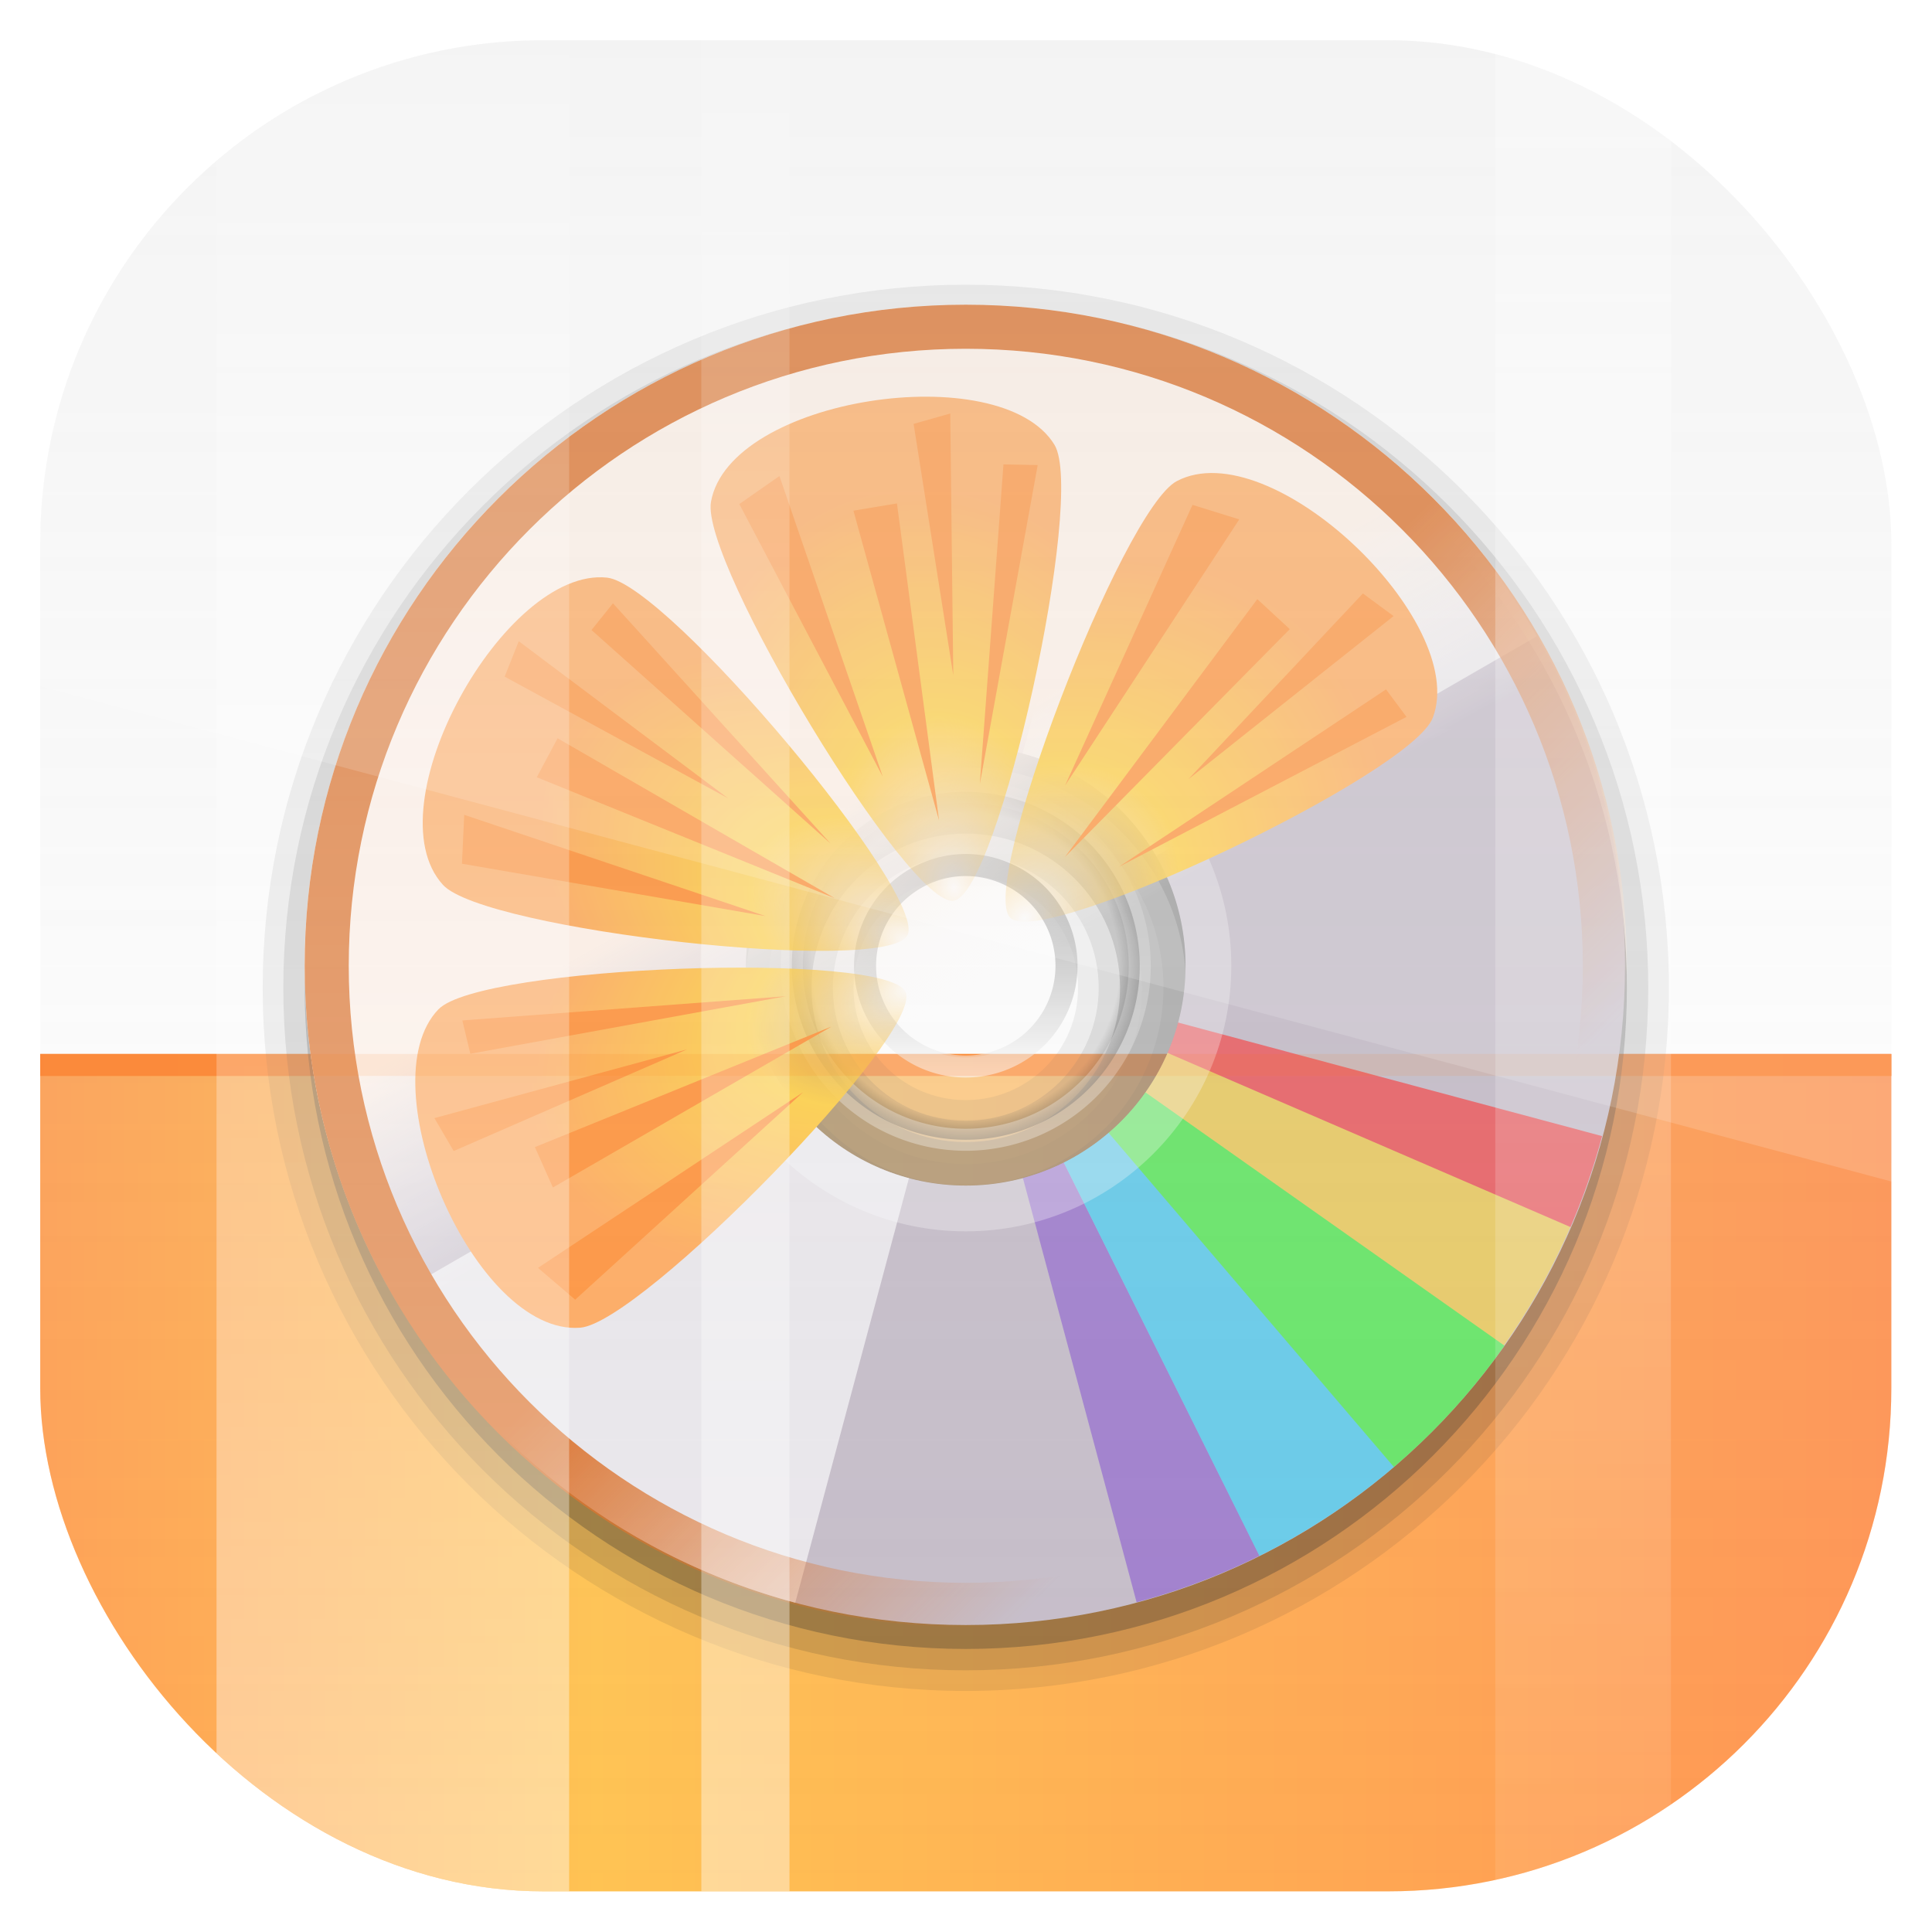 <?xml version="1.0" encoding="UTF-8" standalone="no"?>
<!-- Created with Inkscape (http://www.inkscape.org/) -->

<svg
   xmlns:dc="http://purl.org/dc/elements/1.1/"
   xmlns:cc="http://creativecommons.org/ns#"
   xmlns:rdf="http://www.w3.org/1999/02/22-rdf-syntax-ns#"
   xmlns:svg="http://www.w3.org/2000/svg"
   xmlns="http://www.w3.org/2000/svg"
   xmlns:xlink="http://www.w3.org/1999/xlink"
   xmlns:sodipodi="http://sodipodi.sourceforge.net/DTD/sodipodi-0.dtd"
   xmlns:inkscape="http://www.inkscape.org/namespaces/inkscape"
   id="svg11037"
   height="96"
   width="96"
   version="1.1"
   inkscape:version="0.48.5 r10040"
   sodipodi:docname="sound-juicer.svg">
  <sodipodi:namedview
     pagecolor="#ffffff"
     bordercolor="#666666"
     borderopacity="1"
     objecttolerance="10"
     gridtolerance="10"
     guidetolerance="10"
     inkscape:pageopacity="0"
     inkscape:pageshadow="2"
     inkscape:window-width="640"
     inkscape:window-height="480"
     id="namedview61342" />
  <defs
     id="defs11039">
    <linearGradient
       id="linearGradient4009"
       y2="71"
       xlink:href="#linearGradient4723"
       gradientUnits="userSpaceOnUse"
       x2="90"
       y1="71"
       x1="6" />
    <linearGradient
       id="linearGradient4723">
      <stop
         id="stop4725"
         style="stop-color:#ff7200"
         offset="0" />
      <stop
         id="stop4731"
         style="stop-color:#ffa600"
         offset="0.3" />
      <stop
         id="stop4727"
         style="stop-color:#ff6000"
         offset="1" />
    </linearGradient>
    <linearGradient
       id="linearGradient4032"
       y2="61.922"
       xlink:href="#linearGradient3362"
       gradientUnits="userSpaceOnUse"
       x2="94.568"
       gradientTransform="matrix(0 .14 -.168 0 58.402 39.625)"
       y1="61.922"
       x1="25.22" />
    <linearGradient
       id="linearGradient3362">
      <stop
         id="stop3364"
         style="stop-color:#4d4d4d"
         offset="0" />
      <stop
         id="stop3366"
         style="stop-color:#fff"
         offset="1" />
    </linearGradient>
    <radialGradient
       id="radialGradient4027"
       gradientUnits="userSpaceOnUse"
       cy="61.922"
       cx="59.894"
       gradientTransform="matrix(0 .242 -.243 0 63.048 33.534)"
       r="33.714">
      <stop
         id="stop3344"
         style="stop-opacity:0"
         offset="0" />
      <stop
         id="stop3350"
         style="stop-opacity:0"
         offset="0.85" />
      <stop
         id="stop3346"
         offset="1" />
    </radialGradient>
    <linearGradient
       id="linearGradient4029"
       y2="61.922"
       gradientUnits="userSpaceOnUse"
       x2="93.608"
       gradientTransform="matrix(0 .242 -.29 0 65.966 33.534)"
       y1="61.922"
       x1="26.18">
      <stop
         id="stop3332"
         style="stop-color:#fff;stop-opacity:.203"
         offset="0" />
      <stop
         id="stop3334"
         style="stop-color:#fff;stop-opacity:.68"
         offset="1" />
    </linearGradient>
    <clipPath
       id="clipPath4031">
      <path
         id="path4033"
         style="fill:#bbb1bf"
         d="m48 32c-19.882 0-36 16.118-36 36s16.118 36 36 36 36-16.118 36-36-16.118-36-36-36zm0 24c6.627 0 12 5.373 12 12s-5.373 12-12 12-12-5.373-12-12 5.373-12 12-12z" />
    </clipPath>
    <filter
       id="filter4035"
       height="1.341"
       width="1.381"
       color-interpolation-filters="sRGB"
       y="-.171"
       x="-.19">
      <feGaussianBlur
         id="feGaussianBlur4037"
         stdDeviation="4.948" />
    </filter>
    <clipPath
       id="clipPath4187">
      <path
         id="path4189"
         style="fill:#bbb1bf"
         d="m48 102c-19.882 0-36 16.118-36 36s16.118 36 36 36 36-16.118 36-36-16.118-36-36-36zm0 24c6.627 0 12 5.373 12 12s-5.373 12-12 12-12-5.373-12-12 5.373-12 12-12z" />
    </clipPath>
    <filter
       id="filter4195"
       height="1.36"
       width="1.36"
       color-interpolation-filters="sRGB"
       y="-0.18"
       x="-0.18">
      <feGaussianBlur
         id="feGaussianBlur4197"
         stdDeviation="5.216" />
    </filter>
    <linearGradient
       id="linearGradient4070"
       y2="49"
       gradientUnits="userSpaceOnUse"
       x2="49"
       y1="40"
       x1="44">
      <stop
         id="stop4766"
         style="stop-color:#ffefe4"
         offset="0" />
      <stop
         id="stop4768"
         style="stop-color:#fff;stop-opacity:0"
         offset="1" />
    </linearGradient>
    <linearGradient
       id="linearGradient4067"
       y2="64"
       gradientUnits="userSpaceOnUse"
       x2="64"
       y1="48"
       x1="48">
      <stop
         id="stop4756"
         style="stop-color:#d55500"
         offset="0" />
      <stop
         id="stop4758"
         style="stop-color:#d55500;stop-opacity:0"
         offset="1" />
    </linearGradient>
    <linearGradient
       id="linearGradient4857">
      <stop
         id="stop4859"
         style="stop-color:#ffad14;stop-opacity:0"
         offset="0" />
      <stop
         id="stop4861"
         style="stop-color:#ffc92c"
         offset=".428" />
      <stop
         id="stop4863"
         style="stop-color:#ff9c45"
         offset="1" />
    </linearGradient>
    <linearGradient
       id="linearGradient4086"
       y2="5.988"
       gradientUnits="userSpaceOnUse"
       x2="48"
       y1="90"
       x1="48">
      <stop
         id="stop3702"
         style="stop-color:#fff;stop-opacity:.157"
         offset="0" />
      <stop
         id="stop3704"
         style="stop-color:#d7d7d7;stop-opacity:.341"
         offset="1" />
    </linearGradient>
    <linearGradient
       id="linearGradient4080"
       y2="119.34"
       xlink:href="#linearGradient4702"
       gradientUnits="userSpaceOnUse"
       x2="24"
       gradientTransform="translate(-2,-96)"
       y1="8"
       x1="24" />
    <linearGradient
       id="linearGradient4702">
      <stop
         id="stop4704"
         style="stop-color:#fff"
         offset="0" />
      <stop
         id="stop4706"
         style="stop-color:#fff;stop-opacity:0"
         offset="1" />
    </linearGradient>
    <linearGradient
       id="linearGradient4077"
       y2="118.75"
       xlink:href="#linearGradient4702"
       gradientUnits="userSpaceOnUse"
       x2="24"
       gradientTransform="matrix(.25 0 0 1 32 -96)"
       y1="8"
       x1="24" />
    <linearGradient
       id="linearGradient4314"
       y2="119.34"
       xlink:href="#linearGradient4702"
       gradientUnits="userSpaceOnUse"
       y1="8"
       gradientTransform="matrix(.498 0 0 1 64.058 0)"
       x2="24"
       x1="24" />
    <radialGradient
       id="radialGradient3461"
       xlink:href="#linearGradient4857"
       gradientUnits="userSpaceOnUse"
       cy="40.513"
       cx="48.015"
       gradientTransform="matrix(1.62 -.033 .047 2.285 -31.596 -46.622)"
       r="8" />
    <radialGradient
       id="radialGradient3463"
       xlink:href="#linearGradient4857"
       gradientUnits="userSpaceOnUse"
       cy="40.609"
       cx="48.332"
       gradientTransform="matrix(1.794 .091 -.116 2.282 -33.536 -52.485)"
       r="8" />
    <radialGradient
       id="radialGradient3465"
       xlink:href="#linearGradient4857"
       gradientUnits="userSpaceOnUse"
       cy="40.88"
       cx="47.715"
       gradientTransform="matrix(1.378 .065 -.108 2.283 -13.623 -51.242)"
       r="8" />
    <radialGradient
       id="radialGradient3467"
       xlink:href="#linearGradient4857"
       gradientUnits="userSpaceOnUse"
       cy="40.928"
       cx="48.135"
       gradientTransform="matrix(1.391 -.01 .016 2.285 -19.507 -47.747)"
       r="8" />
    <clipPath
       id="clipPath4237"
       clipPathUnits="userSpaceOnUse">
      <rect
         id="rect4239"
         style="fill:url(#linearGradient4241)"
         rx="22.826"
         ry="22.826"
         height="84"
         width="84"
         y="6"
         x="6" />
    </clipPath>
    <linearGradient
       id="linearGradient4241"
       y2="1046.1"
       xlink:href="#linearGradient3362"
       gradientUnits="userSpaceOnUse"
       x2="48"
       gradientTransform="matrix(1.05 0 0 1.05 -2.4 -1006.6)"
       y1="962.62"
       x1="48" />
    <clipPath
       id="clipPath3009"
       clipPathUnits="userSpaceOnUse">
      <path
         id="path3011"
         style="opacity:.15;fill:#fff"
         d="m-2 956.36h-96v33.562l96 25.687v-59.25z" />
    </clipPath>
  </defs>
  <g
     id="layer1"
     transform="translate(0 -956.36)">
    <g
       id="g4088"
       clip-path="url(#clipPath4237)"
       transform="matrix(1.095 0 0 1.095 -4.571 951.79)">
      <path
         id="rect4715"
         style="opacity:.8;color:#000000;fill:url(#linearGradient4009)"
         d="m6 52v32c0 3.324 2.676 6 6 6h72c3.324 0 6-2.676 6-6v-32h-84z" />
      <rect
         id="rect4743"
         style="opacity:.8;color:#000000;fill:#f60"
         height="1"
         width="84"
         y="52"
         x="6" />
      <path
         id="path4686"
         style="opacity:.1;color:#000000"
         d="m48 17.094c-17.612 0-31.906 14.294-31.906 31.906s14.294 31.906 31.906 31.906 31.906-14.294 31.906-31.906-14.294-31.906-31.906-31.906zm0 26.812c2.825 0 5.094 2.269 5.094 5.094 0 2.825-2.269 5.094-5.094 5.094-2.825 0-5.094-2.269-5.094-5.094 0-2.825 2.269-5.094 5.094-5.094z" />
      <path
         id="path4682"
         style="opacity:.15;color:#000000"
         d="m48 18.031c-17.098 0-30.969 13.871-30.969 30.969s13.871 30.969 30.969 30.969 30.969-13.871 30.969-30.969-13.871-30.969-30.969-30.969zm0 24.938c3.337 0 6.031 2.694 6.031 6.031s-2.694 6.031-6.031 6.031-6.031-2.694-6.031-6.031 2.694-6.031 6.031-6.031z" />
      <path
         id="path4675"
         style="opacity:.3;color:#000000"
         d="m48 19c-16.569 0-30 13.431-30 30s13.431 30 30 30 30-13.431 30-30-13.431-30-30-30zm0 23c3.866 0 7 3.134 7 7s-3.134 7-7 7-7-3.134-7-7 3.134-7 7-7z" />
      <path
         id="path3736"
         style="opacity:.05;color:#000000"
         d="m48 31c-9.926 0-18 8.074-18 18s8.074 18 18 18 18-8.074 18-18-8.074-18-18-18zm0 10c4.436 0 8 3.563 8 8s-3.563 8-8 8-8-3.563-8-8 3.563-8 8-8z" />
      <path
         id="path3725"
         style="opacity:.3;color:#000000"
         d="m48 33c-8.837 0-16 7.163-16 16s7.163 16 16 16 16-7.163 16-16-7.163-16-16-16zm0 6c5.523 0 10 4.477 10 10s-4.477 10-10 10-10-4.477-10-10 4.477-10 10-10z" />
      <path
         id="path3732"
         style="opacity:.1;color:#000000"
         d="m48 31.969c-9.398 0-17.031 7.634-17.031 17.031 0 9.398 7.634 17.031 17.031 17.031 9.398 0 17.031-7.634 17.031-17.031 0-9.398-7.634-17.031-17.031-17.031zm0 8.062c4.962 0 8.969 4.007 8.969 8.969s-4.007 8.969-8.969 8.969-8.969-4.007-8.969-8.969 4.007-8.969 8.969-8.969z" />
      <path
         id="path3978"
         style="fill:#bbb1bf"
         d="m48 18.085c-16.522 0-29.915 13.394-29.915 29.915 0 16.522 13.394 29.915 29.915 29.915 16.522 0 29.915-13.394 29.915-29.915 0-16.522-13.393-29.915-29.915-29.915zm0 19.944c5.507 0 9.972 4.465 9.972 9.972s-4.465 9.972-9.972 9.972-9.972-4.465-9.972-9.972 4.465-9.972 9.972-9.972z" />
      <path
         id="path3992"
         style="opacity:.3;fill:#fff"
         d="m48 38.028c-5.507 0-9.972 4.465-9.972 9.972s4.465 9.972 9.972 9.972 9.972-4.465 9.972-9.972-4.465-9.972-9.972-9.972zm0 5.817c2.295 0 4.155 1.86 4.155 4.155s-1.86 4.155-4.155 4.155-4.155-1.86-4.155-4.155 1.86-4.155 4.155-4.155z" />
      <path
         id="path4002"
         style="opacity:.6;stroke:url(#linearGradient4032);stroke-linecap:round;fill:none"
         d="m48 52.57a4.57 4.57 0 1 1 0 -9.141 4.57 4.57 0 1 1 0 9.141z" />
      <path
         id="path4010"
         style="opacity:.5;fill-rule:evenodd;stroke:url(#linearGradient4029);stroke-linecap:round;fill:url(#radialGradient4027)"
         d="m48 55.894a7.894 7.894 0 1 1 0 -15.788 7.894 7.894 0 1 1 0 15.788z" />
      <path
         id="path4018"
         style="opacity:.8;filter:url(#filter4035);fill:#fff"
         d="m57.312 33.219-9.312 34.781 31.188-18c-4.774-8.269-12.653-14.31-21.876-16.781zm-9.312 34.781-31.188 18c4.774 8.269 12.653 14.31 21.875 16.781l9.313-34.78z"
         clip-path="url(#clipPath4031)"
         transform="matrix(.831 0 0 .831 8.113 -8.507)" />
      <g
         id="g4175"
         style="opacity:.6;filter:url(#filter4195)"
         transform="matrix(.831 0 0 .831 8.113 -66.676)"
         clip-path="url(#clipPath4187)">
        <path
           id="path4039"
           style="fill:#7137c8"
           d="m60.947 57.784a20.708 18.814 0 0 1 -2.615 2.906l-14.643-13.304z"
           transform="matrix(1.506 .869 -.957 1.657 27.56 21.5)" />
        <path
           id="path4041"
           style="fill:#0cf"
           d="m60.779 58.011a20.708 18.814 0 0 1 -3.384 3.479l-13.706-14.104z"
           transform="matrix(1.679 .45 -.495 1.848 -1.896 30.76)" />
        <path
           id="path4043"
           style="fill:#fc0"
           d="m62.724 54.796a20.708 18.814 0 0 1 -2.26 3.622l-16.775-11.032z"
           transform="matrix(1.738 0 -6.0266e-8 1.913 -27.951 47.328)" />
        <path
           id="path4045"
           style="fill:#f00"
           d="m61.623 56.793a20.708 18.814 0 0 1 -1.699 2.273l-16.235-11.68z"
           transform="matrix(1.679 -.45 .495 1.848 -48.831 70.075)" />
        <path
           id="path4144"
           style="fill:#0f0"
           d="m63.123 53.883a20.708 18.814 0 0 1 -2.37 4.162l-17.064-10.659z"
           transform="matrix(1.679 .45 -.495 1.848 -1.896 30.76)" />
        <path
           id="path4155"
           style="fill:#7137c8"
           d="m60.947 57.784a20.708 18.814 0 0 1 -2.615 2.906l-14.643-13.304z"
           transform="matrix(-1.506 -.869 .957 -1.657 68.44 254.5)" />
        <path
           id="path4157"
           style="fill:#0cf"
           d="m60.779 58.011a20.708 18.814 0 0 1 -3.384 3.479l-13.706-14.104z"
           transform="matrix(-1.679 -.45 .495 -1.848 97.896 245.24)" />
        <path
           id="path4159"
           style="fill:#fc0"
           d="m62.724 54.796a20.708 18.814 0 0 1 -2.26 3.622l-16.775-11.032z"
           transform="matrix(-1.738 0 6.0266e-8 -1.913 123.95 228.67)" />
        <path
           id="path4161"
           style="fill:#f00"
           d="m61.623 56.793a20.708 18.814 0 0 1 -1.699 2.273l-16.235-11.68z"
           transform="matrix(-1.679 .45 -.495 -1.848 144.83 205.92)" />
        <path
           id="path4163"
           style="fill:#0f0"
           d="m63.123 53.883a20.708 18.814 0 0 1 -2.37 4.162l-17.064-10.659z"
           transform="matrix(-1.679 -.45 .495 -1.848 97.896 245.24)" />
      </g>
      <path
         id="path3986"
         style="opacity:.3;fill:#fff"
         d="m48 35.951c-6.655 0-12.049 5.395-12.049 12.049 0 6.655 5.395 12.049 12.049 12.049 6.655 0 12.049-5.395 12.049-12.049 0-6.655-5.395-12.049-12.049-12.049zm0 2.078c5.507 0 9.972 4.465 9.972 9.972s-4.465 9.972-9.972 9.972-9.972-4.465-9.972-9.972 4.465-9.972 9.972-9.972z" />
      <path
         id="path3753"
         style="opacity:.4;color:#000000;fill:#fff"
         d="m48 18c-16.569 0-30 13.431-30 30 0 0.169-0.003 0.332 0 0.5 0.27-16.335 13.6-29.5 30-29.5s29.73 13.165 30 29.5c0.003-0.168 0-0.331 0-0.5 0-16.569-13.431-30-30-30z" />
      <path
         id="path4762"
         style="color:#000000;fill:url(#linearGradient4070)"
         d="m78 48a30 30 0 0 1 -60 0 30 30 0 1 1 60 0z" />
      <path
         id="path4748"
         style="color:#000000;fill:url(#linearGradient4067)"
         d="m48 18c-16.569 0-30 13.431-30 30s13.431 30 30 30 30-13.431 30-30-13.431-30-30-30zm0 2c15.464 0 28 12.536 28 28s-12.536 28-28 28-28-12.536-28-28 12.536-28 28-28z" />
      <g
         id="g4804"
         transform="matrix(.986 -.164 .164 .986 -7.242 8.549)">
        <path
           id="path4772"
           style="color:#000000;fill:url(#radialGradient3461)"
           d="m47.991 45c-2.055 0-8.836-17.041-7.904-19.673 1.608-4.54 14.054-4.331 15.807 0 1.034 2.553-5.848 19.673-7.903 19.673z" />
        <path
           id="path4783"
           style="fill:#ff821d"
           d="m45.732 38.907-4.392-13.271 2.005-0.955 2.387 14.226z" />
        <path
           id="path4785"
           style="fill:#ff821d"
           d="m47.928 41.294-1.528-14.512h2.005l-0.477 14.512z" />
        <path
           id="path4787"
           style="fill:#ff821d"
           d="m49.742 23.344-0.095 11.552 1.814-11.743-1.718 0.191z" />
        <path
           id="path4789"
           style="fill:#ff821d"
           d="m53.465 25.827-3.437 14.13 4.965-13.844-1.528-0.286z" />
      </g>
      <g
         id="g4811"
         transform="matrix(.735 .679 -.679 .735 45.31 -19.829)">
        <path
           id="path4813"
           style="color:#000000;fill:url(#radialGradient3463)"
           d="m47.991 45c-2.055 0-8.836-17.041-7.904-19.673 1.608-4.54 14.054-4.331 15.807 0 1.034 2.553-5.848 19.673-7.903 19.673z" />
        <path
           id="path4815"
           style="fill:#ff821d"
           d="m45.732 38.907-4.392-13.271 2.005-0.955 2.387 14.226z" />
        <path
           id="path4817"
           style="fill:#ff821d"
           d="m47.928 41.294-1.528-14.512h2.005l-0.477 14.512z" />
        <path
           id="path4819"
           style="fill:#ff821d"
           d="m49.742 23.344-0.095 11.552 1.814-11.743-1.718 0.191z" />
        <path
           id="path4821"
           style="fill:#ff821d"
           d="m53.465 25.827-3.437 14.13 4.965-13.844-1.528-0.286z" />
      </g>
      <g
         id="g4825"
         transform="matrix(.471 -.882 .882 .471 -16.944 67.755)">
        <path
           id="path4827"
           style="color:#000000;fill:url(#radialGradient3465)"
           d="m47.991 45c-2.055 0-8.836-17.041-7.904-19.673 1.608-4.54 14.054-4.331 15.807 0 1.034 2.553-5.848 19.673-7.903 19.673z" />
        <path
           id="path4829"
           style="fill:#ff821d"
           d="m45.732 38.907-4.392-13.271 2.005-0.955 2.387 14.226z" />
        <path
           id="path4831"
           style="fill:#ff821d"
           d="m47.928 41.294-1.528-14.512h2.005l-0.477 14.512z" />
        <path
           id="path4833"
           style="fill:#ff821d"
           d="m49.742 23.344-0.095 11.552 1.814-11.743-1.718 0.191z" />
        <path
           id="path4835"
           style="fill:#ff821d"
           d="m53.465 25.827-3.437 14.13 4.965-13.844-1.528-0.286z" />
      </g>
      <g
         id="g4839"
         transform="matrix(-.407 -.914 .914 -.407 23.67 111.37)">
        <path
           id="path4841"
           style="color:#000000;fill:url(#radialGradient3467)"
           d="m47.991 45c-2.055 0-8.836-17.041-7.904-19.673 1.608-4.54 14.054-4.331 15.807 0 1.034 2.553-5.848 19.673-7.903 19.673z" />
        <path
           id="path4843"
           style="fill:#ff821d"
           d="m45.732 38.907-4.392-13.271 2.005-0.955 2.387 14.226z" />
        <path
           id="path4845"
           style="fill:#ff821d"
           d="m47.928 41.294-1.528-14.512h2.005l-0.477 14.512z" />
        <path
           id="path4847"
           style="fill:#ff821d"
           d="m49.742 23.344-0.095 11.552 1.814-11.743-1.718 0.191z" />
        <path
           id="path4849"
           style="fill:#ff821d"
           d="m53.465 25.827-3.437 14.13 4.965-13.844-1.528-0.286z" />
      </g>
      <rect
         id="rect2419"
         style="fill:url(#linearGradient4086)"
         rx="6"
         ry="6"
         height="84"
         width="84"
         y="6"
         x="6" />
      <path
         id="path4733"
         style="opacity:.3;color:#000000;fill:url(#linearGradient4009)"
         d="m6 52v32c0 3.324 2.676 6 6 6h72c3.324 0 6-2.676 6-6v-32h-84z" />
      <rect
         id="rect4700"
         style="opacity:.4;color:#000000;fill:url(#linearGradient4080)"
         transform="scale(1,-1)"
         height="84"
         width="16"
         y="-90"
         x="14" />
      <rect
         id="rect4710"
         style="opacity:.4;color:#000000;fill:url(#linearGradient4077)"
         transform="scale(1,-1)"
         height="84"
         width="4"
         y="-90"
         x="36" />
      <rect
         id="rect4741"
         style="opacity:.1;color:#000000;fill:#ff7200"
         height="1"
         width="84"
         y="52"
         x="6" />
      <rect
         id="rect4873"
         style="opacity:.3;color:#000000;fill:url(#linearGradient4314)"
         height="84"
         width="7.971"
         y="6"
         x="72.029" />
    </g>
    <rect
       id="rect3003"
       style="opacity:.15;fill:#fff"
       transform="translate(98 3.8281e-7)"
       clip-path="url(#clipPath3009)"
       rx="25"
       ry="25"
       height="92"
       width="92"
       y="958.36"
       x="-96" />
  </g>
</svg>
